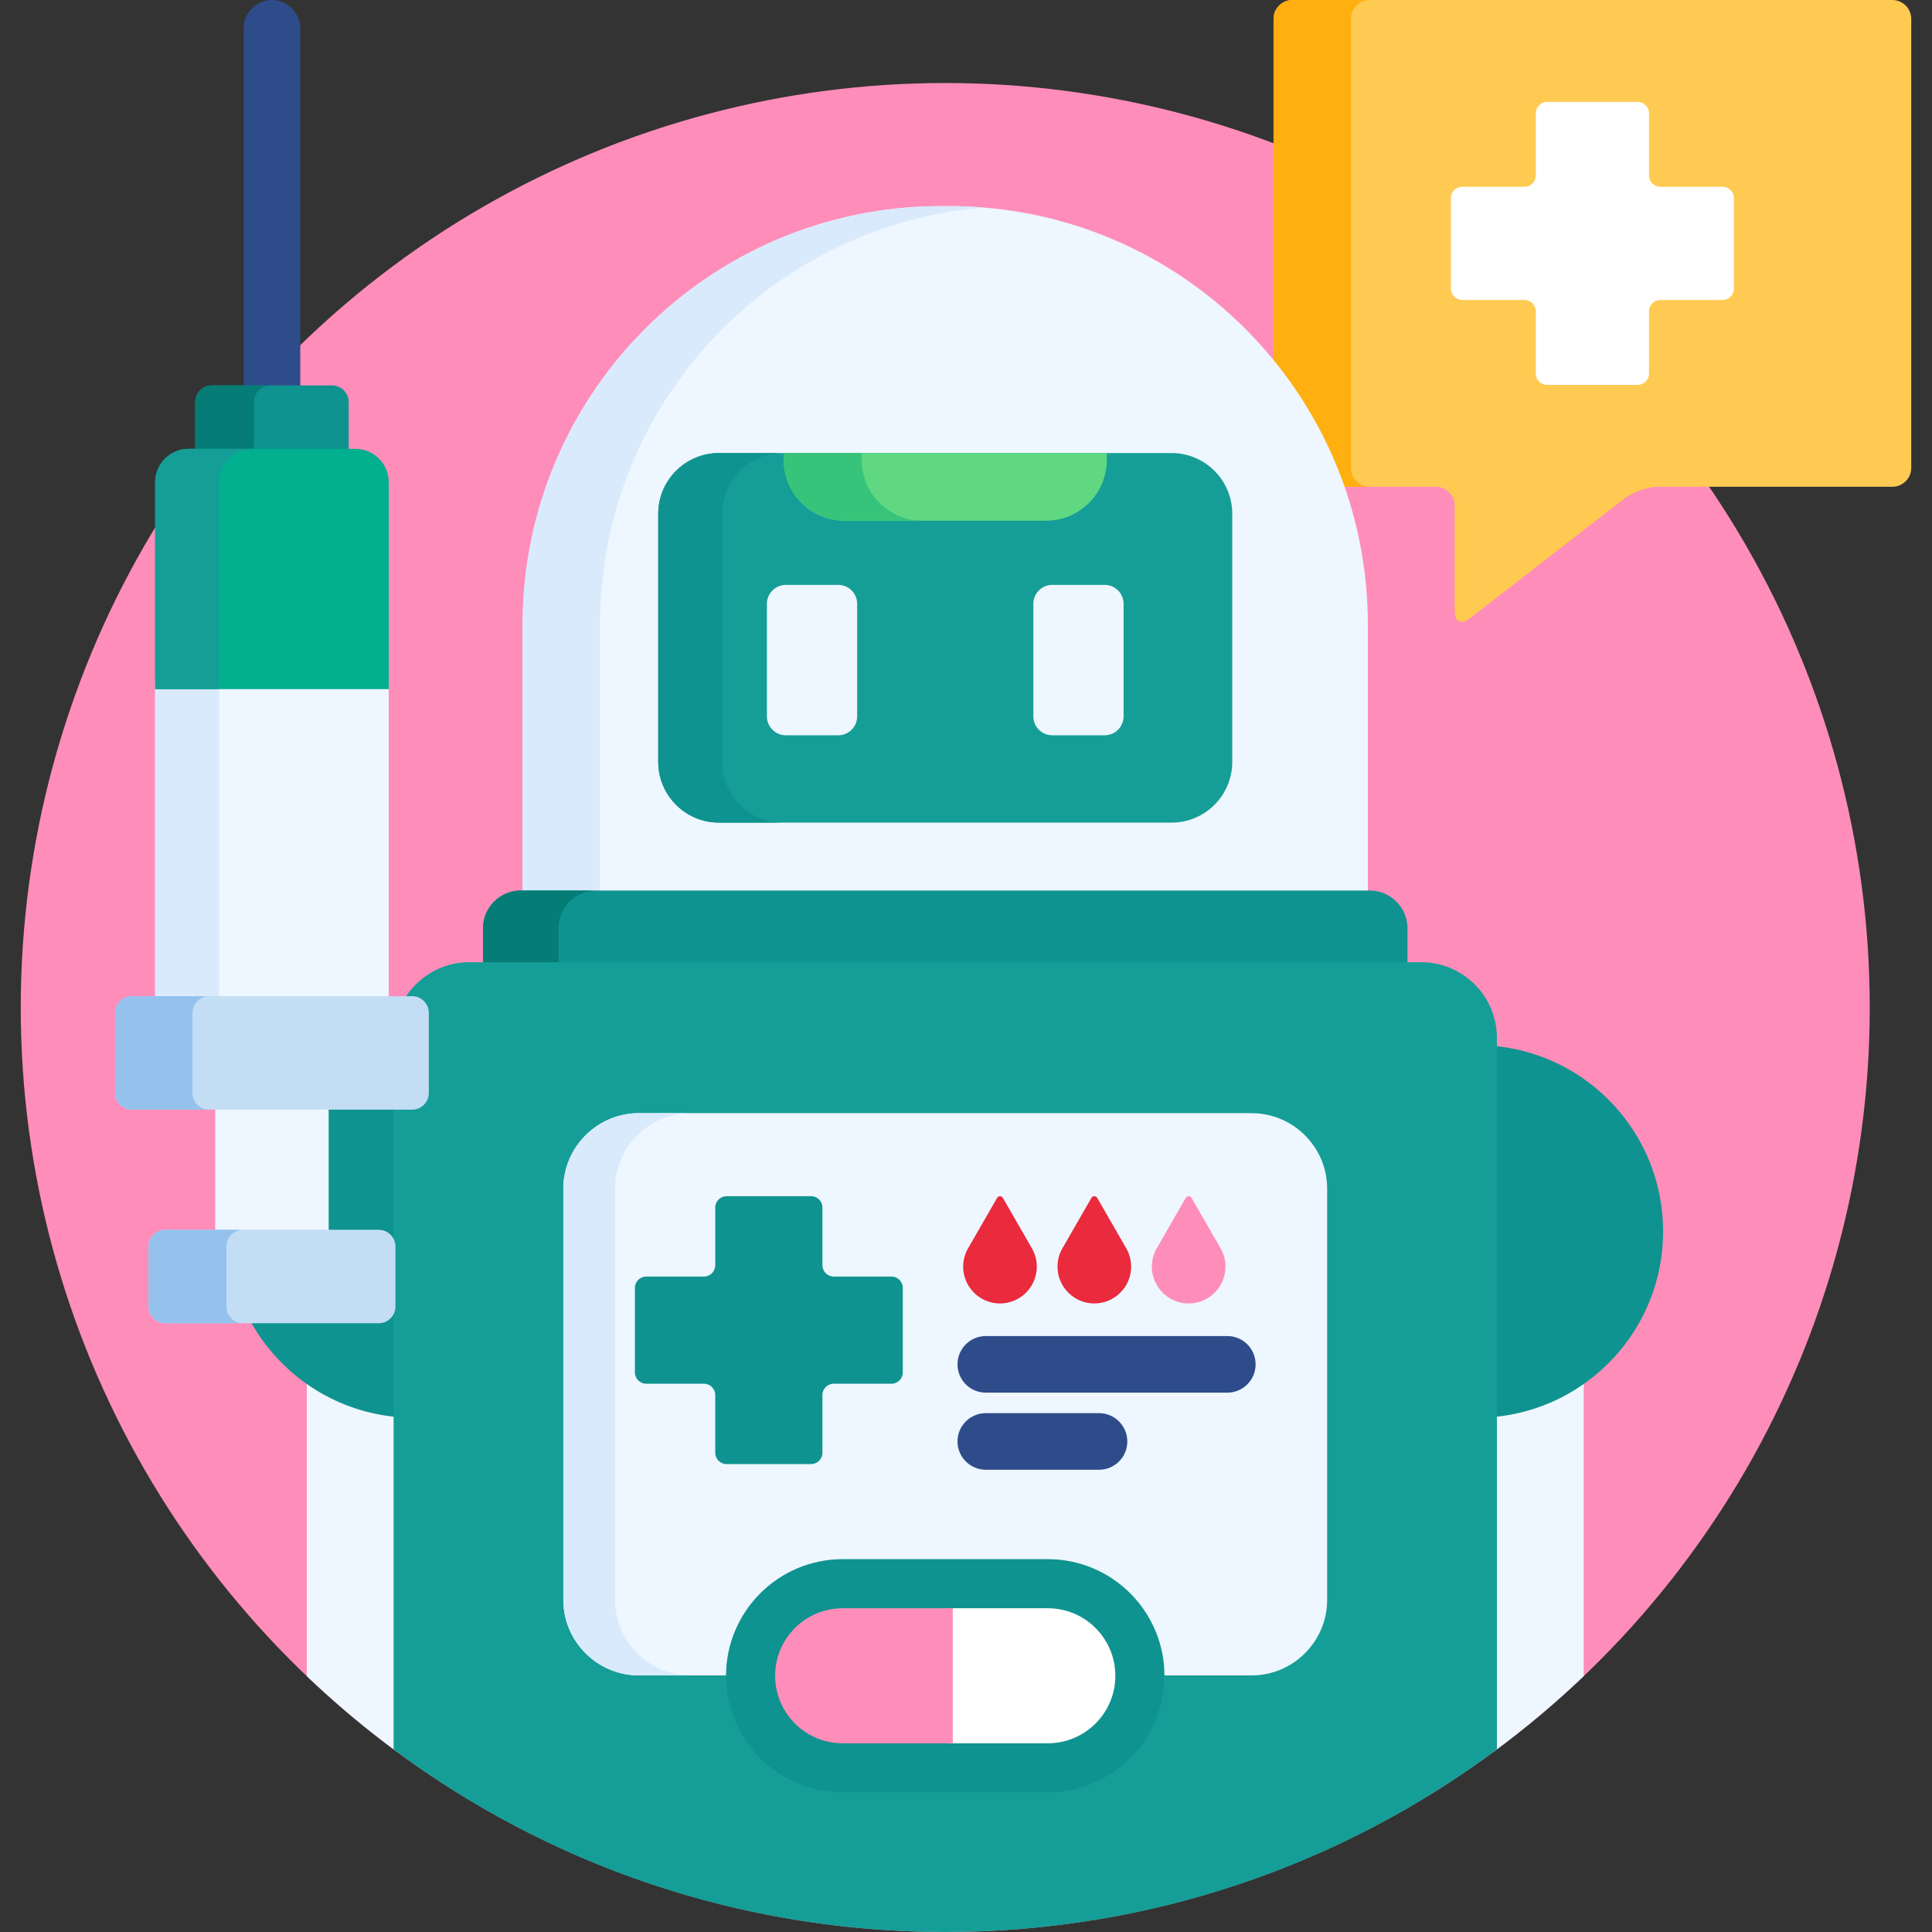 <?xml version="1.0" encoding="iso-8859-1"?>
<!-- Generator: Adobe Illustrator 19.0.0, SVG Export Plug-In . SVG Version: 6.00 Build 0)  -->
<svg version="1.1" id="Capa_1" xmlns="http://www.w3.org/2000/svg" xmlns:xlink="http://www.w3.org/1999/xlink" x="0px" y="0px"
	 viewBox="0 0 512 512" style="enable-background:new 0 0 512 512;" xml:space="preserve">
<rect x="0" y="0" width="512" height="512" fill="#333333" stroke="none"/>
<circle style="fill:#FF8DB9;" cx="250.5" cy="267" r="245"/>
<path style="fill:#FFCA51;" d="M506.5,5c0-2.75-2.25-5-5-5h-159c-2.75,0-5,2.25-5,5v119c0,2.75,2.25,5,5,5h38c2.75,0,5,2.25,5,5v28
	c0,2.75,1.778,3.621,3.951,1.936l41.098-31.871c2.173-1.686,6.201-3.064,8.951-3.064h62c2.75,0,5-2.25,5-5L506.5,5L506.5,5z"/>
<path style="fill:#FFAF10;" d="M358,124V5c0-2.75,2.25-5,5-5h-20.5c-2.75,0-5,2.25-5,5v119c0,2.75,2.25,5,5,5H363
	C360.25,129,358,126.75,358,124z"/>
<path style="fill:#FFFFFF;" d="M459.5,52.5c0-1.65-1.35-3-3-3H440c-1.65,0-3-1.35-3-3V30c0-1.65-1.35-3-3-3h-24c-1.65,0-3,1.35-3,3
	v16.5c0,1.65-1.35,3-3,3h-16.5c-1.65,0-3,1.35-3,3v24c0,1.65,1.35,3,3,3H404c1.65,0,3,1.35,3,3V99c0,1.65,1.35,3,3,3h24
	c1.65,0,3-1.35,3-3V82.5c0-1.65,1.35-3,3-3h16.5c1.65,0,3-1.35,3-3V52.5z"/>
<g>
	<path style="fill:#EEF6FF;" d="M81.305,444.191c7.553,7.214,15.575,13.936,24,20.146v-89.929c-8.884-0.774-17.089-3.907-24-8.758
		V444.191z"/>
	<path style="fill:#EEF6FF;" d="M395.695,374.408v89.929c8.425-6.209,16.447-12.932,24-20.146V365.65
		C412.784,370.501,404.58,373.634,395.695,374.408z"/>
</g>
<g>
	<path style="fill:#0F9390;" d="M87.107,293.069c-0.553,0-1,0.447-1,1v31.841c0,0.553,0.447,1,1,1h13.267
		c1.888,0,3.423,1.535,3.423,3.423v15.92c0,1.888-1.535,3.424-3.423,3.424H66.122c7.685,14.295,22.198,24.373,39.183,25.854V293.07
		H87.107V293.069z"/>
	<path style="fill:#0F9390;" d="M395.295,277.122c0.261,1.253,0.4,2.549,0.4,3.878v94.53c25.242-2.2,45.049-23.375,45.049-49.189
		C440.744,300.393,420.728,279.132,395.295,277.122z"/>
</g>
<path style="fill:#EEF6FF;" d="M362.5,237v-71.434c0-61.273-49.671-110.943-110.943-110.943h-2.113
	c-61.273,0-110.943,49.67-110.943,110.943V237H362.5z"/>
<path style="fill:#D9EAFC;" d="M260.75,55.005c-3.032-0.249-6.097-0.382-9.193-0.382h-2.113
	c-61.273,0-110.943,49.67-110.943,110.943V237H159v-71.434C159,107.39,203.779,59.679,260.75,55.005z"/>
<path style="fill:#0F9390;" d="M373,256v-10c0-5.5-4.5-10-10-10H138c-5.5,0-10,4.5-10,10v10H373z"/>
<path style="fill:#057C76;" d="M158,236h-20c-5.5,0-10,4.5-10,10v10h20v-10C148,240.5,152.5,236,158,236z"/>
<path style="fill:#159E97;" d="M376.695,255h-252.39c-7.358,0-13.806,4.038-17.278,9.997h2.192c1.887,0,3.422,1.535,3.422,3.423
	v21.227c0,1.888-1.535,3.423-3.422,3.423h-4.914v170.544C145.114,494.007,195.705,512,250.5,512s105.387-17.993,146.195-48.387V275
	C396.695,264,387.695,255,376.695,255z"/>
<path style="fill:#EEF6FF;" d="M331.71,295H169.29c-11,0-20,9-20,20v109c0,11,9,20,20,20h24.12
	c0.052-16.444,13.443-29.808,29.899-29.808h54.38c16.456,0,29.849,13.363,29.9,29.808h24.12c11,0,20-9,20-20V315
	C351.71,304,342.71,295,331.71,295z"/>
<path style="fill:#D9EAFC;" d="M163,424V315c0-11,9-20,20-20h-13.71c-11,0-20,9-20,20v109c0,11,9,20,20,20H183
	C172,444,163,435,163,424z"/>
<path style="fill:#159E97;" d="M326.56,201.943c0,8.832-7.225,16.057-16.055,16.057H190.496c-8.831,0-16.056-7.225-16.056-16.057
	v-65.826c0-8.83,7.225-16.055,16.056-16.055h120.009c8.83,0,16.055,7.225,16.055,16.055V201.943z"/>
<path style="fill:#0F9390;" d="M191.385,201.943v-65.826c0-8.83,7.225-16.055,16.056-16.055h-16.944
	c-8.831,0-16.056,7.225-16.056,16.055v65.826c0,8.832,7.225,16.057,16.056,16.057h16.944
	C198.609,218,191.385,210.775,191.385,201.943z"/>
<path style="fill:#60D882;" d="M207.69,120.063v1.873c0,8.83,7.225,16.055,16.056,16.055h53.509c8.83,0,16.055-7.225,16.055-16.055
	v-1.873C293.31,120.063,207.69,120.063,207.69,120.063z"/>
<path style="fill:#37C47A;" d="M228.381,121.936v-1.873H207.69v1.873c0,8.83,7.225,16.055,16.056,16.055h20.69
	C235.605,137.99,228.381,130.766,228.381,121.936z"/>
<g>
	<path style="fill:#EEF6FF;" d="M227.156,189.857c0,2.75-2.25,5-5,5H208.24c-2.75,0-5-2.25-5-5V160c0-2.75,2.25-5,5-5h13.916
		c2.75,0,5,2.25,5,5V189.857z"/>
	<path style="fill:#EEF6FF;" d="M297.76,189.857c0,2.75-2.25,5-5,5h-13.914c-2.75,0-5-2.25-5-5V160c0-2.75,2.25-5,5-5h13.914
		c2.75,0,5,2.25,5,5V189.857z"/>
</g>
<path style="fill:#0F9390;" d="M223.31,475c-17.04,0-30.902-13.863-30.902-30.904c0-17.04,13.862-30.903,30.902-30.903h54.38
	c17.04,0,30.903,13.863,30.903,30.903c0,17.041-13.863,30.904-30.903,30.904H223.31z"/>
<path style="fill:#FFFFFF;" d="M277.69,426.207h-26.612v35.777h26.612c9.878,0,17.889-8.011,17.889-17.889
	C295.578,434.217,287.567,426.207,277.69,426.207z"/>
<path style="fill:#FF8DB9;" d="M252.5,426.207h-29.19c-9.879,0-17.887,8.01-17.887,17.889c0,9.878,8.008,17.889,17.887,17.889h29.19
	V426.207z"/>
<path style="fill:#2E4C89;" d="M79.57,103.354V7.5c0-4.143-3.357-7.5-7.5-7.5s-7.5,3.357-7.5,7.5v95.854H79.57z"/>
<path style="fill:#0F9390;" d="M92.414,120v-13.438c0-2.433-1.991-4.423-4.424-4.423H56.15c-2.433,0-4.424,1.99-4.424,4.423V120
	H92.414z"/>
<path style="fill:#057C76;" d="M71.736,102.139H56.15c-2.433,0-4.424,1.99-4.424,4.423V120h15.586v-13.438
	C67.313,104.129,69.304,102.139,71.736,102.139z"/>
<rect x="41.11" y="180" style="fill:#EEF6FF;" width="61.914" height="85"/>
<rect x="41.11" y="180" style="fill:#D9EAFC;" width="16.973" height="85"/>
<rect x="57.03" y="293" style="fill:#EEF6FF;" width="30.07" height="34"/>
<path style="fill:#C3DDF4;" d="M113.641,268.42c0-2.432-1.99-4.423-4.422-4.423H34.922c-2.431,0-4.422,1.991-4.422,4.423v21.227
	c0,2.435,1.991,4.423,4.422,4.423h74.297c2.432,0,4.422-1.988,4.422-4.423C113.641,289.647,113.641,268.42,113.641,268.42z"/>
<path style="fill:#94C2ED;" d="M51,289.647V268.42c0-2.432,1.991-4.423,4.422-4.423h-20.5c-2.431,0-4.422,1.991-4.422,4.423v21.227
	c0,2.435,1.991,4.423,4.422,4.423h20.5C52.991,294.069,51,292.081,51,289.647z"/>
<path style="fill:#C3DDF4;" d="M104.797,330.333c0-2.433-1.99-4.423-4.423-4.423H43.767c-2.433,0-4.422,1.99-4.422,4.423v15.92
	c0,2.433,1.989,4.424,4.422,4.424h56.607c2.433,0,4.423-1.991,4.423-4.424C104.797,346.253,104.797,330.333,104.797,330.333z"/>
<path style="fill:#94C2ED;" d="M60,346.253v-15.92c0-2.433,1.989-4.423,4.422-4.423H43.767c-2.433,0-4.422,1.99-4.422,4.423v15.92
	c0,2.433,1.989,4.424,4.422,4.424h20.655C61.989,350.677,60,348.685,60,346.253z"/>
<path style="fill:#02AF8E;" d="M94.183,118.943H49.958c-4.864,0-8.845,3.981-8.845,8.846v54.838h61.914v-54.838
	C103.027,122.925,99.047,118.943,94.183,118.943z"/>
<path style="fill:#159E97;" d="M66.931,118.943H49.958c-4.864,0-8.845,3.981-8.845,8.846v54.838h16.973v-54.838
	C58.086,122.925,62.066,118.943,66.931,118.943z"/>
<path style="fill:#0F9390;" d="M239.25,341.3c0-1.65-1.35-3-3-3h-15.3c-1.65,0-3-1.35-3-3V320c0-1.65-1.35-3-3-3h-22.4
	c-1.65,0-3,1.35-3,3v15.3c0,1.65-1.35,3-3,3h-15.3c-1.65,0-3,1.35-3,3v22.4c0,1.65,1.35,3,3,3h15.3c1.65,0,3,1.35,3,3V385
	c0,1.65,1.35,3,3,3h22.4c1.65,0,3-1.35,3-3v-15.3c0-1.65,1.35-3,3-3h15.3c1.65,0,3-1.35,3-3V341.3z"/>
<g>
	<path style="fill:#2E4C89;" d="M325.25,369.066h-64c-4.143,0-7.5-3.357-7.5-7.5s3.357-7.5,7.5-7.5h64c4.143,0,7.5,3.357,7.5,7.5
		S329.393,369.066,325.25,369.066z"/>
	<path style="fill:#2E4C89;" d="M291.25,389.5h-30c-4.143,0-7.5-3.357-7.5-7.5s3.357-7.5,7.5-7.5h30c4.143,0,7.5,3.357,7.5,7.5
		S295.393,389.5,291.25,389.5z"/>
</g>
<g>
	<path style="fill:#EA2A3D;" d="M265.008,317c0.314,0,0.605,0.168,0.762,0.44l7.512,13.063c0.971,1.551,1.482,3.338,1.482,5.171
		c0,5.379-4.376,9.757-9.756,9.757s-9.758-4.378-9.758-9.757c0-1.833,0.514-3.62,1.484-5.171l7.512-13.063
		C264.402,317.168,264.693,317,265.008,317z"/>
	<path style="fill:#EA2A3D;" d="M290.008,317c0.314,0,0.605,0.168,0.762,0.44l7.512,13.063c0.971,1.551,1.482,3.338,1.482,5.171
		c0,5.379-4.376,9.757-9.756,9.757s-9.758-4.378-9.758-9.757c0-1.833,0.514-3.62,1.484-5.171l7.512-13.063
		C289.402,317.168,289.693,317,290.008,317z"/>
</g>
<path style="fill:#FF8DB9;" d="M315.008,317c0.314,0,0.605,0.168,0.762,0.44l7.512,13.063c0.971,1.551,1.482,3.338,1.482,5.171
	c0,5.379-4.376,9.757-9.756,9.757s-9.758-4.378-9.758-9.757c0-1.833,0.514-3.62,1.484-5.171l7.512-13.063
	C314.402,317.168,314.693,317,315.008,317z"/>
<g>
</g>
<g>
</g>
<g>
</g>
<g>
</g>
<g>
</g>
<g>
</g>
<g>
</g>
<g>
</g>
<g>
</g>
<g>
</g>
<g>
</g>
<g>
</g>
<g>
</g>
<g>
</g>
<g>
</g>
</svg>

